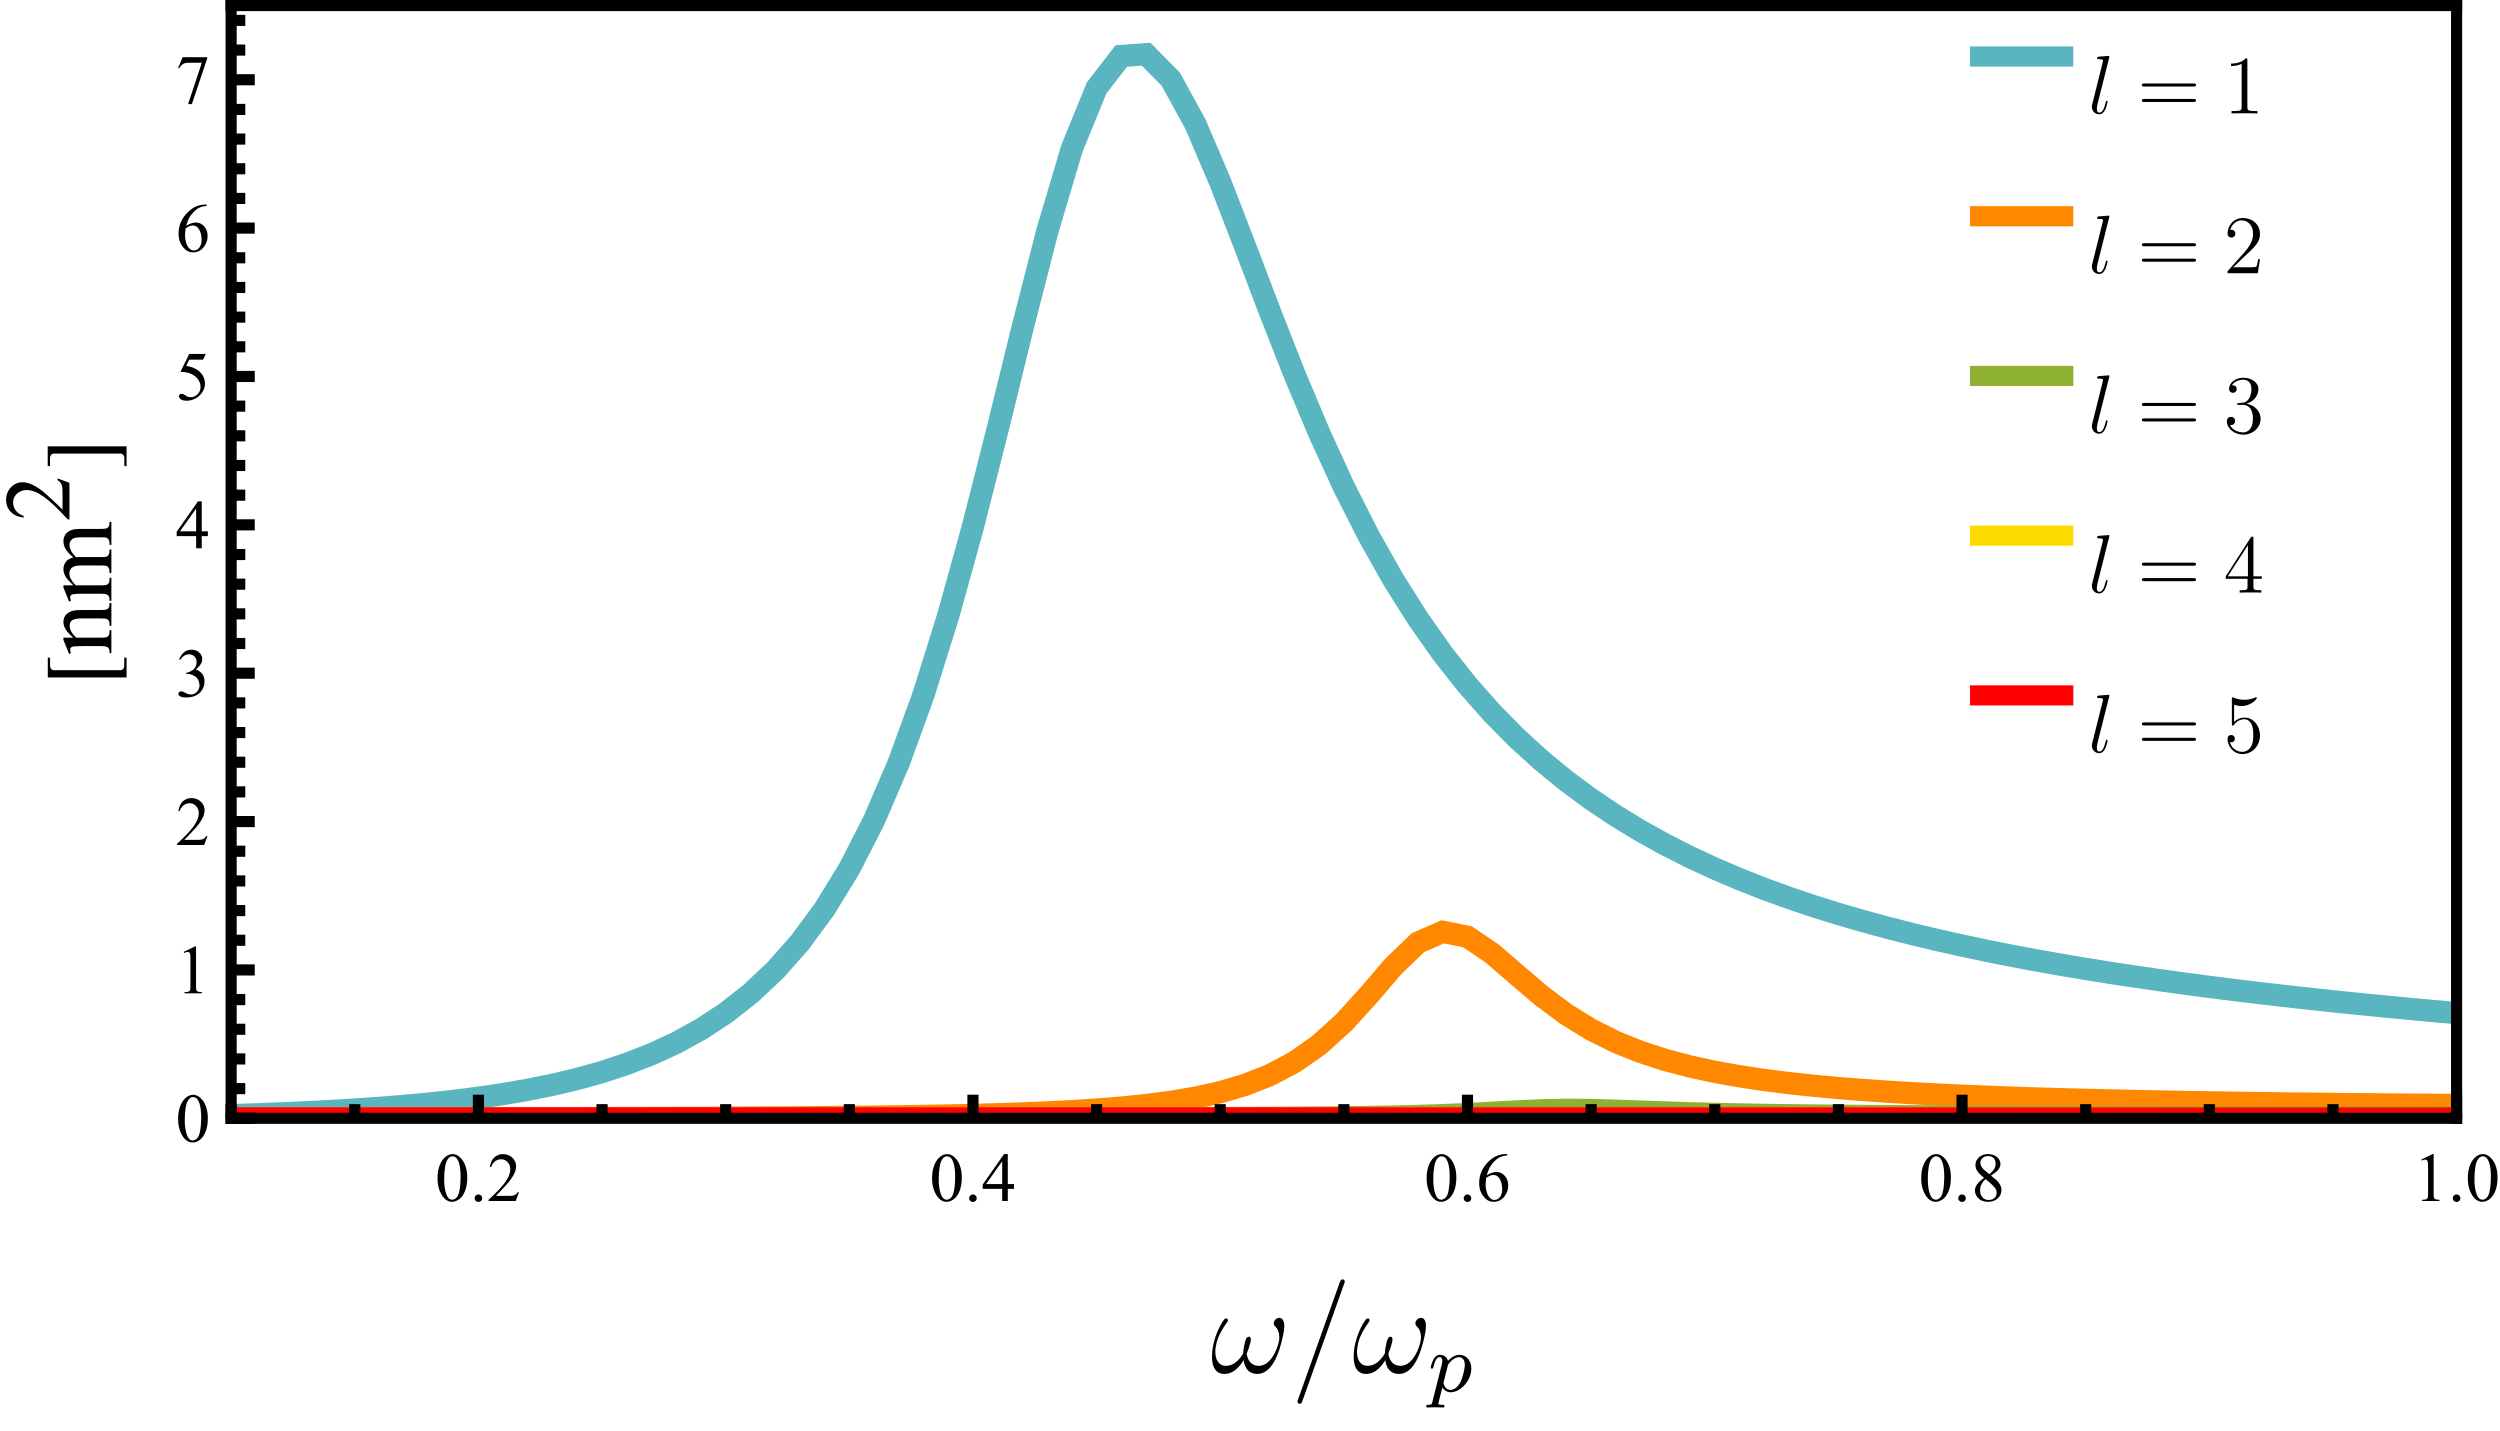 <?xml version="1.0" encoding="UTF-8"?>
<svg xmlns="http://www.w3.org/2000/svg" xmlns:xlink="http://www.w3.org/1999/xlink" width="360pt" height="206pt" viewBox="0 0 360 206" version="1.1">
<defs>
<g>
<symbol overflow="visible" id="glyph0-0">
<path style="stroke:none;" d="M 1.387 0 L 1.387 -6.25 L 6.387 -6.25 L 6.387 0 Z M 1.543 -0.156 L 6.23 -0.156 L 6.23 -6.094 L 1.543 -6.094 Z M 1.543 -0.156 "/>
</symbol>
<symbol overflow="visible" id="glyph0-1">
<path style="stroke:none;" d="M 0.363 -3.273 C 0.363 -4.027 0.477 -4.676 0.703 -5.223 C 0.93 -5.762 1.23 -6.168 1.613 -6.441 C 1.902 -6.648 2.207 -6.754 2.52 -6.758 C 3.027 -6.754 3.48 -6.496 3.887 -5.98 C 4.387 -5.336 4.641 -4.469 4.645 -3.375 C 4.641 -2.605 4.531 -1.949 4.312 -1.414 C 4.09 -0.875 3.805 -0.488 3.465 -0.246 C 3.117 -0.004 2.789 0.117 2.473 0.117 C 1.84 0.117 1.312 -0.254 0.895 -1 C 0.539 -1.629 0.363 -2.387 0.363 -3.273 Z M 1.32 -3.148 C 1.316 -2.234 1.43 -1.492 1.656 -0.918 C 1.84 -0.43 2.117 -0.188 2.484 -0.191 C 2.66 -0.188 2.84 -0.266 3.031 -0.426 C 3.219 -0.582 3.363 -0.848 3.461 -1.223 C 3.609 -1.781 3.684 -2.57 3.688 -3.59 C 3.684 -4.344 3.605 -4.973 3.453 -5.48 C 3.332 -5.848 3.184 -6.113 3 -6.273 C 2.863 -6.379 2.699 -6.434 2.516 -6.438 C 2.289 -6.434 2.094 -6.332 1.926 -6.137 C 1.688 -5.863 1.527 -5.441 1.445 -4.863 C 1.359 -4.285 1.316 -3.711 1.32 -3.148 Z M 1.32 -3.148 "/>
</symbol>
<symbol overflow="visible" id="glyph0-2">
<path style="stroke:none;" d="M 1.25 -0.949 C 1.398 -0.949 1.527 -0.895 1.637 -0.789 C 1.738 -0.68 1.793 -0.551 1.793 -0.406 C 1.793 -0.25 1.738 -0.121 1.633 -0.02 C 1.527 0.086 1.398 0.133 1.25 0.137 C 1.098 0.133 0.973 0.086 0.867 -0.02 C 0.758 -0.121 0.703 -0.25 0.707 -0.406 C 0.703 -0.555 0.758 -0.684 0.867 -0.793 C 0.973 -0.895 1.098 -0.949 1.25 -0.949 Z M 1.25 -0.949 "/>
</symbol>
<symbol overflow="visible" id="glyph0-3">
<path style="stroke:none;" d="M 4.586 -1.273 L 4.121 0 L 0.215 0 L 0.215 -0.18 C 1.359 -1.227 2.168 -2.082 2.641 -2.75 C 3.105 -3.41 3.34 -4.02 3.344 -4.57 C 3.34 -4.988 3.211 -5.332 2.957 -5.605 C 2.699 -5.875 2.391 -6.012 2.035 -6.012 C 1.707 -6.012 1.418 -5.914 1.16 -5.727 C 0.902 -5.531 0.711 -5.254 0.586 -4.887 L 0.406 -4.887 C 0.484 -5.488 0.695 -5.949 1.031 -6.273 C 1.367 -6.594 1.789 -6.754 2.297 -6.758 C 2.832 -6.754 3.277 -6.582 3.641 -6.238 C 3.996 -5.891 4.176 -5.484 4.18 -5.02 C 4.176 -4.68 4.098 -4.344 3.945 -4.016 C 3.703 -3.484 3.312 -2.926 2.773 -2.34 C 1.961 -1.449 1.457 -0.918 1.254 -0.738 L 2.984 -0.738 C 3.332 -0.738 3.578 -0.75 3.723 -0.777 C 3.863 -0.801 3.992 -0.852 4.105 -0.934 C 4.219 -1.012 4.32 -1.125 4.406 -1.273 Z M 4.586 -1.273 "/>
</symbol>
<symbol overflow="visible" id="glyph0-4">
<path style="stroke:none;" d="M 4.652 -2.441 L 4.652 -1.75 L 3.766 -1.75 L 3.766 0 L 2.961 0 L 2.961 -1.75 L 0.156 -1.75 L 0.156 -2.375 L 3.227 -6.758 L 3.766 -6.758 L 3.766 -2.441 Z M 2.961 -2.441 L 2.961 -5.727 L 0.637 -2.441 Z M 2.961 -2.441 "/>
</symbol>
<symbol overflow="visible" id="glyph0-5">
<path style="stroke:none;" d="M 4.484 -6.758 L 4.484 -6.578 C 4.051 -6.535 3.699 -6.449 3.43 -6.32 C 3.156 -6.191 2.891 -5.996 2.625 -5.73 C 2.359 -5.465 2.137 -5.172 1.965 -4.852 C 1.785 -4.527 1.641 -4.141 1.527 -3.695 C 1.992 -4.016 2.465 -4.176 2.941 -4.18 C 3.391 -4.176 3.781 -3.996 4.113 -3.633 C 4.445 -3.266 4.609 -2.797 4.613 -2.227 C 4.609 -1.672 4.445 -1.168 4.113 -0.715 C 3.707 -0.16 3.172 0.117 2.512 0.117 C 2.055 0.117 1.672 -0.031 1.359 -0.332 C 0.738 -0.914 0.426 -1.668 0.43 -2.598 C 0.426 -3.188 0.547 -3.754 0.785 -4.289 C 1.023 -4.82 1.363 -5.293 1.805 -5.707 C 2.242 -6.121 2.664 -6.398 3.07 -6.543 C 3.473 -6.684 3.848 -6.754 4.199 -6.758 Z M 1.445 -3.34 C 1.387 -2.898 1.359 -2.543 1.359 -2.277 C 1.359 -1.961 1.414 -1.621 1.531 -1.258 C 1.641 -0.887 1.812 -0.598 2.047 -0.387 C 2.211 -0.23 2.414 -0.152 2.652 -0.156 C 2.934 -0.152 3.188 -0.285 3.41 -0.555 C 3.633 -0.82 3.742 -1.203 3.746 -1.699 C 3.742 -2.254 3.633 -2.734 3.414 -3.145 C 3.191 -3.547 2.879 -3.75 2.473 -3.754 C 2.348 -3.75 2.211 -3.723 2.07 -3.676 C 1.926 -3.621 1.719 -3.512 1.445 -3.34 Z M 1.445 -3.34 "/>
</symbol>
<symbol overflow="visible" id="glyph0-6">
<path style="stroke:none;" d="M 1.918 -3.336 C 1.391 -3.762 1.055 -4.109 0.906 -4.371 C 0.754 -4.629 0.68 -4.898 0.68 -5.18 C 0.68 -5.609 0.844 -5.977 1.176 -6.289 C 1.508 -6.598 1.949 -6.754 2.5 -6.758 C 3.031 -6.754 3.461 -6.609 3.789 -6.324 C 4.113 -6.031 4.277 -5.703 4.277 -5.332 C 4.277 -5.082 4.188 -4.828 4.012 -4.574 C 3.836 -4.316 3.469 -4.016 2.914 -3.668 C 3.484 -3.223 3.867 -2.871 4.055 -2.621 C 4.301 -2.285 4.422 -1.938 4.426 -1.574 C 4.422 -1.105 4.246 -0.707 3.891 -0.379 C 3.535 -0.047 3.07 0.117 2.496 0.117 C 1.867 0.117 1.375 -0.078 1.027 -0.473 C 0.742 -0.789 0.602 -1.133 0.605 -1.508 C 0.602 -1.797 0.699 -2.09 0.898 -2.379 C 1.094 -2.668 1.434 -2.984 1.918 -3.336 Z M 2.688 -3.859 C 3.074 -4.207 3.32 -4.484 3.43 -4.691 C 3.531 -4.891 3.586 -5.121 3.586 -5.383 C 3.586 -5.723 3.488 -5.988 3.297 -6.184 C 3.102 -6.375 2.84 -6.473 2.512 -6.477 C 2.176 -6.473 1.906 -6.379 1.699 -6.188 C 1.488 -5.992 1.383 -5.766 1.387 -5.512 C 1.383 -5.34 1.426 -5.172 1.516 -5.004 C 1.598 -4.832 1.723 -4.672 1.887 -4.523 Z M 2.148 -3.148 C 1.875 -2.918 1.676 -2.672 1.547 -2.406 C 1.414 -2.137 1.348 -1.848 1.352 -1.535 C 1.348 -1.113 1.461 -0.773 1.695 -0.523 C 1.922 -0.27 2.215 -0.145 2.574 -0.148 C 2.922 -0.145 3.203 -0.246 3.418 -0.445 C 3.625 -0.641 3.73 -0.879 3.734 -1.168 C 3.73 -1.398 3.672 -1.609 3.551 -1.797 C 3.316 -2.141 2.848 -2.59 2.148 -3.148 Z M 2.148 -3.148 "/>
</symbol>
<symbol overflow="visible" id="glyph0-7">
<path style="stroke:none;" d="M 1.172 -5.973 L 2.785 -6.758 L 2.945 -6.758 L 2.945 -1.168 C 2.941 -0.793 2.957 -0.562 2.992 -0.473 C 3.02 -0.379 3.082 -0.309 3.184 -0.262 C 3.277 -0.211 3.477 -0.184 3.781 -0.18 L 3.781 0 L 1.289 0 L 1.289 -0.18 C 1.602 -0.184 1.801 -0.211 1.895 -0.262 C 1.98 -0.305 2.047 -0.367 2.086 -0.449 C 2.121 -0.527 2.137 -0.766 2.141 -1.168 L 2.141 -4.742 C 2.137 -5.219 2.121 -5.527 2.09 -5.668 C 2.062 -5.77 2.02 -5.848 1.965 -5.898 C 1.902 -5.945 1.832 -5.969 1.75 -5.973 C 1.625 -5.969 1.457 -5.918 1.246 -5.82 Z M 1.172 -5.973 "/>
</symbol>
<symbol overflow="visible" id="glyph0-8">
<path style="stroke:none;" d="M 0.508 -5.363 C 0.695 -5.805 0.934 -6.148 1.223 -6.395 C 1.508 -6.633 1.867 -6.754 2.301 -6.758 C 2.828 -6.754 3.234 -6.582 3.52 -6.242 C 3.734 -5.98 3.844 -5.707 3.844 -5.414 C 3.844 -4.93 3.539 -4.43 2.934 -3.922 C 3.34 -3.758 3.648 -3.531 3.859 -3.238 C 4.066 -2.938 4.172 -2.59 4.172 -2.191 C 4.172 -1.617 3.988 -1.121 3.625 -0.703 C 3.145 -0.156 2.457 0.117 1.559 0.117 C 1.113 0.117 0.809 0.062 0.648 -0.047 C 0.484 -0.156 0.402 -0.273 0.406 -0.406 C 0.402 -0.496 0.441 -0.578 0.52 -0.652 C 0.594 -0.723 0.688 -0.762 0.797 -0.762 C 0.875 -0.762 0.957 -0.746 1.047 -0.723 C 1.098 -0.703 1.223 -0.645 1.422 -0.543 C 1.613 -0.438 1.75 -0.379 1.828 -0.363 C 1.945 -0.324 2.07 -0.305 2.211 -0.309 C 2.539 -0.305 2.828 -0.434 3.078 -0.691 C 3.32 -0.949 3.445 -1.254 3.449 -1.605 C 3.445 -1.863 3.387 -2.113 3.277 -2.359 C 3.188 -2.539 3.098 -2.676 3 -2.773 C 2.859 -2.898 2.664 -3.016 2.422 -3.125 C 2.172 -3.227 1.926 -3.281 1.676 -3.285 L 1.52 -3.285 L 1.52 -3.434 C 1.773 -3.465 2.031 -3.555 2.293 -3.711 C 2.547 -3.859 2.734 -4.043 2.855 -4.262 C 2.969 -4.473 3.027 -4.711 3.031 -4.973 C 3.027 -5.305 2.922 -5.574 2.715 -5.781 C 2.504 -5.988 2.246 -6.094 1.934 -6.094 C 1.426 -6.094 1.004 -5.824 0.668 -5.285 Z M 0.508 -5.363 "/>
</symbol>
<symbol overflow="visible" id="glyph0-9">
<path style="stroke:none;" d="M 4.34 -6.621 L 3.961 -5.793 L 1.969 -5.793 L 1.535 -4.902 C 2.395 -4.773 3.078 -4.453 3.586 -3.941 C 4.016 -3.496 4.23 -2.977 4.234 -2.379 C 4.23 -2.027 4.16 -1.703 4.02 -1.41 C 3.879 -1.113 3.699 -0.863 3.484 -0.656 C 3.27 -0.445 3.031 -0.277 2.77 -0.152 C 2.391 0.027 2.008 0.117 1.617 0.117 C 1.219 0.117 0.93 0.051 0.75 -0.086 C 0.57 -0.219 0.48 -0.367 0.48 -0.531 C 0.48 -0.621 0.516 -0.703 0.59 -0.773 C 0.664 -0.844 0.758 -0.879 0.875 -0.879 C 0.953 -0.879 1.027 -0.863 1.094 -0.84 C 1.156 -0.809 1.266 -0.742 1.422 -0.641 C 1.664 -0.469 1.91 -0.387 2.164 -0.387 C 2.539 -0.387 2.875 -0.527 3.164 -0.816 C 3.453 -1.102 3.598 -1.453 3.598 -1.871 C 3.598 -2.27 3.469 -2.645 3.211 -2.992 C 2.953 -3.336 2.598 -3.602 2.148 -3.793 C 1.793 -3.938 1.309 -4.023 0.699 -4.047 L 1.969 -6.621 Z M 4.34 -6.621 "/>
</symbol>
<symbol overflow="visible" id="glyph0-10">
<path style="stroke:none;" d="M 1.008 -6.621 L 4.555 -6.621 L 4.555 -6.438 L 2.348 0.137 L 1.801 0.137 L 3.781 -5.824 L 1.957 -5.824 C 1.59 -5.824 1.328 -5.781 1.172 -5.695 C 0.898 -5.543 0.676 -5.309 0.512 -5 L 0.371 -5.055 Z M 1.008 -6.621 "/>
</symbol>
<symbol overflow="visible" id="glyph1-0">
<path style="stroke:none;" d="M 0 -0.844 L -10.797 -0.844 L -10.797 -5.906 L 0 -5.906 Z M -0.844 -1.688 L -0.844 -5.062 L -9.953 -5.062 L -9.953 -1.688 Z M -0.844 -1.688 "/>
</symbol>
<symbol overflow="visible" id="glyph1-1">
<path style="stroke:none;" d="M 2.188 -4.039 L 2.188 -1.191 L -9.156 -1.191 L -9.156 -4.039 L -8.828 -4.039 L -8.828 -2.855 C -8.824 -2.68 -8.77 -2.535 -8.668 -2.414 C -8.559 -2.293 -8.422 -2.23 -8.258 -2.234 L 1.285 -2.234 C 1.441 -2.23 1.578 -2.293 1.688 -2.414 C 1.797 -2.535 1.852 -2.68 1.852 -2.855 L 1.852 -4.039 Z M 2.188 -4.039 "/>
</symbol>
<symbol overflow="visible" id="glyph1-2">
<path style="stroke:none;" d="M 2.188 -3.309 L 2.188 -0.461 L 1.867 -0.461 L 1.867 -1.648 C 1.863 -1.816 1.809 -1.965 1.703 -2.086 C 1.594 -2.203 1.457 -2.262 1.297 -2.266 L -8.273 -2.266 C -8.438 -2.262 -8.57 -2.203 -8.68 -2.086 C -8.781 -1.965 -8.836 -1.816 -8.84 -1.648 L -8.84 -0.461 L -9.168 -0.461 L -9.168 -3.309 Z M 2.188 -3.309 "/>
</symbol>
<symbol overflow="visible" id="glyph2-0">
<path style="stroke:none;" d="M 0 -2.078 L -9.375 -2.078 L -9.375 -9.578 L 0 -9.578 Z M -0.234 -2.312 L -0.234 -9.344 L -9.141 -9.344 L -9.141 -2.312 Z M -0.234 -2.312 "/>
</symbol>
<symbol overflow="visible" id="glyph2-1">
<path style="stroke:none;" d="M -5.484 -2.426 C -6.43 -3.207 -6.902 -3.953 -6.906 -4.672 C -6.902 -5.035 -6.809 -5.352 -6.629 -5.617 C -6.441 -5.879 -6.141 -6.09 -5.727 -6.246 C -5.43 -6.355 -4.98 -6.41 -4.379 -6.41 L -1.516 -6.41 C -1.09 -6.41 -0.801 -6.441 -0.652 -6.512 C -0.527 -6.559 -0.434 -6.645 -0.363 -6.77 C -0.293 -6.887 -0.258 -7.109 -0.262 -7.434 L 0 -7.434 L 0 -4.117 L -0.262 -4.117 L -0.262 -4.254 C -0.258 -4.566 -0.305 -4.785 -0.406 -4.91 C -0.5 -5.035 -0.641 -5.121 -0.828 -5.172 C -0.898 -5.188 -1.129 -5.195 -1.516 -5.199 L -4.262 -5.199 C -4.871 -5.195 -5.316 -5.117 -5.59 -4.961 C -5.863 -4.801 -6 -4.535 -6.004 -4.16 C -6 -3.578 -5.684 -3 -5.055 -2.426 L -1.516 -2.426 C -1.059 -2.426 -0.777 -2.449 -0.672 -2.504 C -0.527 -2.566 -0.422 -2.66 -0.359 -2.785 C -0.289 -2.902 -0.258 -3.148 -0.262 -3.516 L 0 -3.516 L 0 -0.199 L -0.262 -0.199 L -0.262 -0.344 C -0.258 -0.684 -0.344 -0.914 -0.523 -1.035 C -0.695 -1.152 -1.027 -1.211 -1.516 -1.215 L -4.008 -1.215 C -4.812 -1.211 -5.301 -1.195 -5.477 -1.16 C -5.652 -1.121 -5.773 -1.062 -5.836 -0.992 C -5.898 -0.914 -5.93 -0.812 -5.934 -0.688 C -5.93 -0.547 -5.895 -0.387 -5.824 -0.199 L -6.086 -0.086 L -6.906 -2.109 L -6.906 -2.426 Z M -5.484 -2.426 "/>
</symbol>
<symbol overflow="visible" id="glyph2-2">
<path style="stroke:none;" d="M -5.477 -2.461 C -5.965 -2.945 -6.246 -3.23 -6.32 -3.324 C -6.504 -3.543 -6.648 -3.781 -6.75 -4.035 C -6.852 -4.289 -6.902 -4.539 -6.906 -4.789 C -6.902 -5.203 -6.781 -5.566 -6.539 -5.871 C -6.297 -6.176 -5.941 -6.379 -5.477 -6.48 C -6.059 -6.98 -6.441 -7.402 -6.629 -7.754 C -6.809 -8.098 -6.902 -8.457 -6.906 -8.824 C -6.902 -9.18 -6.809 -9.496 -6.629 -9.773 C -6.441 -10.047 -6.145 -10.266 -5.734 -10.43 C -5.449 -10.535 -5.004 -10.586 -4.402 -10.59 L -1.516 -10.59 C -1.094 -10.586 -0.805 -10.621 -0.652 -10.688 C -0.543 -10.734 -0.453 -10.824 -0.375 -10.957 C -0.297 -11.09 -0.258 -11.305 -0.262 -11.602 L 0 -11.602 L 0 -8.289 L -0.262 -8.289 L -0.262 -8.43 C -0.258 -8.715 -0.316 -8.941 -0.434 -9.105 C -0.512 -9.215 -0.633 -9.293 -0.805 -9.344 C -0.883 -9.363 -1.121 -9.375 -1.516 -9.375 L -4.402 -9.375 C -4.945 -9.375 -5.332 -9.309 -5.559 -9.176 C -5.867 -8.984 -6.023 -8.68 -6.027 -8.262 C -6.023 -8.004 -5.957 -7.742 -5.832 -7.48 C -5.699 -7.219 -5.461 -6.902 -5.113 -6.531 L -5.031 -6.52 L -4.715 -6.531 L -1.516 -6.531 C -1.055 -6.527 -0.77 -6.555 -0.66 -6.609 C -0.547 -6.66 -0.453 -6.754 -0.375 -6.898 C -0.297 -7.039 -0.258 -7.281 -0.262 -7.625 L 0 -7.625 L 0 -4.234 L -0.262 -4.234 C -0.258 -4.602 -0.301 -4.855 -0.395 -4.996 C -0.48 -5.133 -0.613 -5.23 -0.789 -5.289 C -0.871 -5.309 -1.113 -5.32 -1.516 -5.324 L -4.402 -5.324 C -4.945 -5.32 -5.34 -5.238 -5.582 -5.082 C -5.891 -4.863 -6.047 -4.566 -6.051 -4.184 C -6.047 -3.918 -5.977 -3.656 -5.836 -3.398 C -5.621 -2.992 -5.379 -2.68 -5.113 -2.461 L -1.516 -2.461 C -1.074 -2.461 -0.789 -2.488 -0.656 -2.551 C -0.523 -2.609 -0.422 -2.703 -0.359 -2.824 C -0.289 -2.941 -0.258 -3.184 -0.262 -3.551 L 0 -3.551 L 0 -0.234 L -0.262 -0.234 C -0.258 -0.539 -0.289 -0.754 -0.359 -0.879 C -0.422 -1 -0.527 -1.09 -0.676 -1.156 C -0.816 -1.219 -1.098 -1.254 -1.516 -1.254 L -4.078 -1.254 C -4.812 -1.254 -5.289 -1.23 -5.508 -1.188 C -5.668 -1.152 -5.777 -1.098 -5.84 -1.023 C -5.898 -0.949 -5.93 -0.852 -5.934 -0.727 C -5.93 -0.586 -5.895 -0.422 -5.824 -0.234 L -6.086 -0.125 L -6.906 -2.145 L -6.906 -2.461 Z M -5.477 -2.461 "/>
</symbol>
<symbol overflow="visible" id="glyph3-0">
<path style="stroke:none;" d="M 0 -1.871 L -8.438 -1.871 L -8.438 -8.621 L 0 -8.621 Z M -0.211 -2.082 L -0.211 -8.41 L -8.227 -8.41 L -8.227 -2.082 Z M -0.211 -2.082 "/>
</symbol>
<symbol overflow="visible" id="glyph3-1">
<path style="stroke:none;" d="M -1.719 -6.191 L 0 -5.562 L 0 -0.289 L -0.242 -0.289 C -1.656 -1.836 -2.812 -2.93 -3.711 -3.566 C -4.602 -4.195 -5.422 -4.512 -6.168 -4.516 C -6.734 -4.512 -7.199 -4.336 -7.566 -3.992 C -7.926 -3.641 -8.109 -3.227 -8.113 -2.75 C -8.109 -2.305 -7.98 -1.91 -7.727 -1.566 C -7.469 -1.215 -7.094 -0.957 -6.598 -0.789 L -6.598 -0.547 C -7.41 -0.652 -8.031 -0.938 -8.469 -1.395 C -8.898 -1.848 -9.117 -2.414 -9.121 -3.098 C -9.117 -3.82 -8.883 -4.426 -8.422 -4.914 C -7.953 -5.395 -7.406 -5.637 -6.777 -5.641 C -6.32 -5.637 -5.867 -5.531 -5.418 -5.324 C -4.703 -5 -3.949 -4.473 -3.156 -3.742 C -1.957 -2.645 -1.238 -1.961 -0.996 -1.695 L -0.996 -4.027 C -0.996 -4.496 -1.012 -4.828 -1.047 -5.023 C -1.082 -5.211 -1.152 -5.387 -1.262 -5.543 C -1.363 -5.695 -1.516 -5.828 -1.719 -5.945 Z M -1.719 -6.191 "/>
</symbol>
</g>
<clipPath id="clip1">
  <path d="M 33.121 0.719 L 353.762 0.719 L 353.762 161.039 L 33.121 161.039 Z M 33.121 0.719 "/>
</clipPath>
<clipPath id="clip2">
  <path d="M 33.121 119 L 353.762 119 L 353.762 161.039 L 33.121 161.039 Z M 33.121 119 "/>
</clipPath>
<clipPath id="clip3">
  <path d="M 33.121 145 L 353.762 145 L 353.762 161.039 L 33.121 161.039 Z M 33.121 145 "/>
</clipPath>
<clipPath id="clip4">
  <path d="M 33.121 146 L 353.762 146 L 353.762 161.039 L 33.121 161.039 Z M 33.121 146 "/>
</clipPath>
<clipPath id="clip5">
  <path d="M 33.121 158 L 353.762 158 L 353.762 161.039 L 33.121 161.039 Z M 33.121 158 "/>
</clipPath>
<clipPath id="clip6">
  <path d="M 283.441 6 L 298.559 6 L 298.559 11 L 283.441 11 Z M 283.441 6 "/>
</clipPath>
<clipPath id="clip7">
  <path d="M 283.441 29 L 298.559 29 L 298.559 34 L 283.441 34 Z M 283.441 29 "/>
</clipPath>
<clipPath id="clip8">
  <path d="M 283.441 52 L 298.559 52 L 298.559 57 L 283.441 57 Z M 283.441 52 "/>
</clipPath>
<clipPath id="clip9">
  <path d="M 283.441 75 L 298.559 75 L 298.559 80 L 283.441 80 Z M 283.441 75 "/>
</clipPath>
<clipPath id="clip10">
  <path d="M 283.441 98 L 298.559 98 L 298.559 103 L 283.441 103 Z M 283.441 98 "/>
</clipPath>
</defs>
<g id="surface46">
<g clip-path="url(#clip1)" clip-rule="nonzero">
<path style="fill:none;stroke-width:3.205;stroke-linecap:square;stroke-linejoin:miter;stroke:rgb(34.9%,70.999%,74.899%);stroke-opacity:1;stroke-miterlimit:3.25;" d="M 33.281 160.578 L 36.844 160.465 L 40.402 160.328 L 43.965 160.172 L 47.527 159.988 L 51.086 159.777 L 54.648 159.531 L 58.207 159.246 L 61.77 158.91 L 65.328 158.523 L 68.891 158.074 L 72.449 157.547 L 76.012 156.93 L 79.574 156.211 L 83.133 155.363 L 86.695 154.371 L 90.254 153.195 L 93.816 151.809 L 97.375 150.168 L 100.938 148.211 L 104.496 145.879 L 108.059 143.086 L 111.621 139.742 L 115.18 135.723 L 118.742 130.891 L 122.301 125.086 L 125.863 118.125 L 129.422 109.828 L 132.984 100.039 L 136.543 88.676 L 140.105 75.82 L 143.664 61.797 L 147.227 47.293 L 150.789 33.383 L 154.348 21.402 L 157.91 12.664 L 161.469 8.062 L 165.031 7.801 L 168.59 11.398 L 172.152 17.898 L 175.711 26.23 L 179.273 35.441 L 182.836 44.812 L 186.395 53.867 L 189.957 62.344 L 193.516 70.117 L 197.078 77.148 L 200.637 83.469 L 204.199 89.117 L 207.758 94.164 L 211.32 98.668 L 214.879 102.699 L 218.441 106.305 L 222.004 109.547 L 225.562 112.461 L 229.125 115.098 L 232.684 117.48 L 236.246 119.648 L 239.805 121.621 L 243.367 123.426 L 246.926 125.078 L 250.488 126.598 L 254.051 128 L 257.609 129.297 L 261.172 130.496 L 264.73 131.609 L 268.293 132.645 L 271.852 133.613 L 275.414 134.52 L 278.973 135.367 L 282.535 136.164 L 286.098 136.918 L 289.656 137.625 L 293.219 138.293 L 296.777 138.926 L 300.34 139.523 L 303.898 140.094 L 307.461 140.633 L 311.02 141.148 L 314.582 141.641 L 318.141 142.113 L 321.703 142.562 L 325.266 142.992 L 328.824 143.406 L 332.387 143.801 L 335.945 144.184 L 339.508 144.551 L 343.066 144.902 L 346.629 145.242 L 350.188 145.574 L 353.75 145.891 "/>
</g>
<g clip-path="url(#clip2)" clip-rule="nonzero">
<path style="fill:none;stroke-width:3.205;stroke-linecap:square;stroke-linejoin:miter;stroke:rgb(99.998%,53.299%,0%);stroke-opacity:1;stroke-miterlimit:3.25;" d="M 33.281 161.035 L 40.402 161.035 L 43.965 161.031 L 54.648 161.031 L 58.207 161.027 L 61.77 161.027 L 65.328 161.023 L 68.891 161.023 L 72.449 161.02 L 79.574 161.012 L 83.133 161.008 L 86.695 161 L 90.254 160.992 L 93.816 160.984 L 97.375 160.977 L 100.938 160.965 L 104.496 160.949 L 108.059 160.934 L 111.621 160.914 L 115.18 160.891 L 118.742 160.863 L 122.301 160.832 L 125.863 160.793 L 129.422 160.746 L 132.984 160.691 L 136.543 160.625 L 140.105 160.543 L 143.664 160.449 L 147.227 160.328 L 150.789 160.184 L 154.348 160.004 L 157.91 159.777 L 161.469 159.492 L 165.031 159.133 L 168.59 158.668 L 172.152 158.066 L 175.711 157.277 L 179.273 156.227 L 182.836 154.828 L 186.395 152.949 L 189.957 150.453 L 193.516 147.227 L 197.078 143.312 L 200.637 139.16 L 204.199 135.734 L 207.758 134.176 L 211.32 134.902 L 214.879 137.309 L 218.441 140.391 L 222.004 143.426 L 225.562 146.074 L 229.125 148.27 L 232.684 150.047 L 236.246 151.48 L 239.805 152.637 L 243.367 153.574 L 246.926 154.348 L 250.488 154.984 L 254.051 155.52 L 257.609 155.969 L 261.172 156.352 L 264.73 156.68 L 268.293 156.961 L 271.852 157.207 L 275.414 157.422 L 278.973 157.609 L 282.535 157.777 L 286.098 157.926 L 289.656 158.055 L 293.219 158.176 L 296.777 158.281 L 300.34 158.375 L 303.898 158.461 L 307.461 158.539 L 311.02 158.613 L 314.582 158.676 L 318.141 158.734 L 321.703 158.789 L 325.266 158.84 L 328.824 158.887 L 332.387 158.926 L 335.945 158.965 L 339.508 159 L 343.066 159.031 L 346.629 159.062 L 350.188 159.09 L 353.75 159.117 "/>
</g>
<g clip-path="url(#clip3)" clip-rule="nonzero">
<path style="fill:none;stroke-width:3.205;stroke-linecap:square;stroke-linejoin:miter;stroke:rgb(56.017%,69.156%,19.489%);stroke-opacity:1;stroke-miterlimit:3.25;" d="M 33.281 161.035 L 118.742 161.035 L 122.301 161.031 L 140.105 161.031 L 143.664 161.027 L 150.789 161.027 L 154.348 161.023 L 157.91 161.02 L 161.469 161.02 L 165.031 161.016 L 168.59 161.008 L 172.152 161 L 175.711 160.992 L 179.273 160.984 L 182.836 160.969 L 186.395 160.949 L 189.957 160.926 L 193.516 160.891 L 197.078 160.844 L 200.637 160.781 L 204.199 160.695 L 207.758 160.578 L 211.32 160.426 L 214.879 160.238 L 218.441 160.039 L 222.004 159.879 L 225.562 159.805 L 229.125 159.836 L 232.684 159.938 L 236.246 160.066 L 239.805 160.191 L 243.367 160.305 L 246.926 160.398 L 250.488 160.477 L 254.051 160.539 L 257.609 160.59 L 261.172 160.629 L 264.73 160.664 L 268.293 160.695 L 271.852 160.719 L 275.414 160.738 L 278.973 160.758 L 282.535 160.773 L 286.098 160.785 L 289.656 160.797 L 293.219 160.809 L 296.777 160.816 L 300.34 160.824 L 303.898 160.832 L 307.461 160.836 L 311.02 160.844 L 314.582 160.848 L 318.141 160.852 L 325.266 160.859 L 328.824 160.863 L 332.387 160.863 L 335.945 160.867 L 339.508 160.871 L 343.066 160.871 L 346.629 160.875 L 350.188 160.875 L 353.75 160.879 "/>
</g>
<g clip-path="url(#clip4)" clip-rule="nonzero">
<path style="fill:none;stroke-width:3.205;stroke-linecap:square;stroke-linejoin:miter;stroke:rgb(99.998%,86.299%,0%);stroke-opacity:1;stroke-miterlimit:3.25;" d="M 33.281 161.035 L 193.516 161.035 L 197.078 161.031 L 207.758 161.031 L 211.32 161.027 L 214.879 161.027 L 222.004 161.02 L 225.562 161.016 L 229.125 161.008 L 239.805 161.008 L 243.367 161.012 L 246.926 161.012 L 250.488 161.016 L 254.051 161.016 L 257.609 161.02 L 264.73 161.02 L 268.293 161.023 L 286.098 161.023 L 289.656 161.027 L 353.75 161.027 "/>
</g>
<g clip-path="url(#clip5)" clip-rule="nonzero">
<path style="fill:none;stroke-width:3.205;stroke-linecap:square;stroke-linejoin:miter;stroke:rgb(99.998%,0%,0%);stroke-opacity:1;stroke-miterlimit:3.25;" d="M 33.281 161.035 L 353.75 161.035 "/>
</g>
<g clip-path="url(#clip6)" clip-rule="nonzero">
<path style="fill:none;stroke-width:2.903;stroke-linecap:square;stroke-linejoin:miter;stroke:rgb(34.9%,70.999%,74.899%);stroke-opacity:1;stroke-miterlimit:3.25;" d="M 285.133 8.137 L 297.227 8.137 "/>
</g>
<path style=" stroke:none;fill-rule:evenodd;fill:rgb(0%,0%,0%);fill-opacity:1;" d="M 303.5 14.629 C 303.5 14.57 303.453 14.523 303.383 14.523 C 303.273 14.523 303.262 14.582 303.215 14.762 C 303 15.586 302.785 16.219 302.309 16.219 C 301.949 16.219 301.949 15.836 301.949 15.668 C 301.949 15.621 301.949 15.371 302.031 15.035 L 303.715 8.344 C 303.727 8.297 303.75 8.227 303.75 8.164 C 303.75 8.047 303.609 8.047 303.609 8.047 L 302.953 8.105 C 302.75 8.117 302.57 8.141 302.355 8.152 C 302.066 8.176 301.984 8.191 301.984 8.402 C 301.984 8.523 302.105 8.523 302.223 8.523 C 302.832 8.523 302.832 8.633 302.832 8.75 C 302.832 8.797 302.832 8.82 302.773 9.039 L 301.293 14.965 C 301.254 15.094 301.23 15.191 301.23 15.383 C 301.23 15.98 301.676 16.457 302.285 16.457 C 302.676 16.457 302.941 16.195 303.133 15.824 C 303.336 15.43 303.5 14.676 303.5 14.629 Z M 303.5 14.629 "/>
<path style=" stroke:none;fill-rule:evenodd;fill:rgb(0%,0%,0%);fill-opacity:1;" d="M 316.227 12.25 C 316.227 12.023 316.023 12.023 315.848 12.023 L 308.809 12.023 C 308.641 12.023 308.426 12.023 308.426 12.238 C 308.426 12.465 308.629 12.465 308.809 12.465 L 315.848 12.465 C 316.012 12.465 316.227 12.465 316.227 12.25 Z M 316.227 14.473 C 316.227 14.246 316.023 14.246 315.848 14.246 L 308.809 14.246 C 308.641 14.246 308.426 14.246 308.426 14.461 C 308.426 14.688 308.629 14.688 308.809 14.688 L 315.848 14.688 C 316.012 14.688 316.227 14.688 316.227 14.473 Z M 316.227 14.473 "/>
<path style=" stroke:none;fill-rule:evenodd;fill:rgb(0%,0%,0%);fill-opacity:1;" d="M 325.078 16.336 L 325.078 15.992 L 324.707 15.992 C 323.656 15.992 323.621 15.848 323.621 15.418 L 323.621 8.68 C 323.621 8.402 323.621 8.395 323.383 8.395 C 323.094 8.715 322.5 9.156 321.27 9.156 L 321.27 9.504 C 321.543 9.504 322.141 9.504 322.797 9.191 L 322.797 15.418 C 322.797 15.848 322.762 15.992 321.711 15.992 L 321.34 15.992 L 321.34 16.336 C 321.66 16.312 322.82 16.312 323.215 16.312 C 323.609 16.312 324.758 16.312 325.078 16.336 Z M 325.078 16.336 "/>
<g clip-path="url(#clip7)" clip-rule="nonzero">
<path style="fill:none;stroke-width:2.903;stroke-linecap:square;stroke-linejoin:miter;stroke:rgb(99.998%,53.299%,0%);stroke-opacity:1;stroke-miterlimit:3.25;" d="M 285.133 31.137 L 297.227 31.137 "/>
</g>
<path style=" stroke:none;fill-rule:evenodd;fill:rgb(0%,0%,0%);fill-opacity:1;" d="M 303.5 37.629 C 303.5 37.57 303.453 37.523 303.383 37.523 C 303.273 37.523 303.262 37.582 303.215 37.762 C 303 38.586 302.785 39.219 302.309 39.219 C 301.949 39.219 301.949 38.836 301.949 38.668 C 301.949 38.621 301.949 38.371 302.031 38.035 L 303.715 31.344 C 303.727 31.297 303.75 31.227 303.75 31.164 C 303.75 31.047 303.609 31.047 303.609 31.047 L 302.953 31.105 C 302.75 31.117 302.57 31.141 302.355 31.152 C 302.066 31.176 301.984 31.191 301.984 31.402 C 301.984 31.523 302.105 31.523 302.223 31.523 C 302.832 31.523 302.832 31.633 302.832 31.75 C 302.832 31.797 302.832 31.82 302.773 32.039 L 301.293 37.965 C 301.254 38.094 301.23 38.191 301.23 38.383 C 301.23 38.98 301.676 39.457 302.285 39.457 C 302.676 39.457 302.941 39.195 303.133 38.824 C 303.336 38.43 303.5 37.676 303.5 37.629 Z M 303.5 37.629 "/>
<path style=" stroke:none;fill-rule:evenodd;fill:rgb(0%,0%,0%);fill-opacity:1;" d="M 316.227 35.25 C 316.227 35.023 316.023 35.023 315.848 35.023 L 308.809 35.023 C 308.641 35.023 308.426 35.023 308.426 35.238 C 308.426 35.465 308.629 35.465 308.809 35.465 L 315.848 35.465 C 316.012 35.465 316.227 35.465 316.227 35.25 Z M 316.227 37.473 C 316.227 37.246 316.023 37.246 315.848 37.246 L 308.809 37.246 C 308.641 37.246 308.426 37.246 308.426 37.461 C 308.426 37.688 308.629 37.688 308.809 37.688 L 315.848 37.688 C 316.012 37.688 316.227 37.688 316.227 37.473 Z M 316.227 37.473 "/>
<path style=" stroke:none;fill-rule:evenodd;fill:rgb(0%,0%,0%);fill-opacity:1;" d="M 325.438 37.328 L 325.172 37.328 C 325.137 37.531 325.043 38.191 324.922 38.383 C 324.84 38.488 324.156 38.488 323.801 38.488 L 321.59 38.488 C 321.914 38.215 322.641 37.449 322.953 37.164 C 324.766 35.492 325.438 34.867 325.438 33.688 C 325.438 32.312 324.352 31.395 322.965 31.395 C 321.578 31.395 320.766 32.574 320.766 33.602 C 320.766 34.211 321.293 34.211 321.328 34.211 C 321.578 34.211 321.891 34.031 321.891 33.648 C 321.891 33.316 321.66 33.09 321.328 33.09 C 321.219 33.09 321.195 33.09 321.16 33.102 C 321.387 32.289 322.031 31.738 322.809 31.738 C 323.824 31.738 324.445 32.586 324.445 33.688 C 324.445 34.703 323.859 35.586 323.18 36.352 L 320.766 39.051 L 320.766 39.336 L 325.125 39.336 Z M 325.438 37.328 "/>
<g clip-path="url(#clip8)" clip-rule="nonzero">
<path style="fill:none;stroke-width:2.903;stroke-linecap:square;stroke-linejoin:miter;stroke:rgb(56.017%,69.156%,19.489%);stroke-opacity:1;stroke-miterlimit:3.25;" d="M 285.133 54.137 L 297.227 54.137 "/>
</g>
<path style=" stroke:none;fill-rule:evenodd;fill:rgb(0%,0%,0%);fill-opacity:1;" d="M 303.5 60.629 C 303.5 60.57 303.453 60.523 303.383 60.523 C 303.273 60.523 303.262 60.582 303.215 60.762 C 303 61.586 302.785 62.219 302.309 62.219 C 301.949 62.219 301.949 61.836 301.949 61.668 C 301.949 61.621 301.949 61.371 302.031 61.035 L 303.715 54.344 C 303.727 54.297 303.75 54.227 303.75 54.164 C 303.75 54.047 303.609 54.047 303.609 54.047 L 302.953 54.105 C 302.75 54.117 302.57 54.141 302.355 54.152 C 302.066 54.176 301.984 54.191 301.984 54.402 C 301.984 54.523 302.105 54.523 302.223 54.523 C 302.832 54.523 302.832 54.633 302.832 54.75 C 302.832 54.797 302.832 54.82 302.773 55.039 L 301.293 60.965 C 301.254 61.094 301.23 61.191 301.23 61.383 C 301.23 61.98 301.676 62.457 302.285 62.457 C 302.676 62.457 302.941 62.195 303.133 61.824 C 303.336 61.43 303.5 60.676 303.5 60.629 Z M 303.5 60.629 "/>
<path style=" stroke:none;fill-rule:evenodd;fill:rgb(0%,0%,0%);fill-opacity:1;" d="M 316.227 58.25 C 316.227 58.023 316.023 58.023 315.848 58.023 L 308.809 58.023 C 308.641 58.023 308.426 58.023 308.426 58.238 C 308.426 58.465 308.629 58.465 308.809 58.465 L 315.848 58.465 C 316.012 58.465 316.227 58.465 316.227 58.25 Z M 316.227 60.473 C 316.227 60.246 316.023 60.246 315.848 60.246 L 308.809 60.246 C 308.641 60.246 308.426 60.246 308.426 60.461 C 308.426 60.688 308.629 60.688 308.809 60.688 L 315.848 60.688 C 316.012 60.688 316.227 60.688 316.227 60.473 Z M 316.227 60.473 "/>
<path style=" stroke:none;fill-rule:evenodd;fill:rgb(0%,0%,0%);fill-opacity:1;" d="M 325.531 60.293 C 325.531 59.195 324.648 58.336 323.504 58.133 C 324.539 57.832 325.211 56.961 325.211 56.027 C 325.211 55.086 324.23 54.395 323.074 54.395 C 321.879 54.395 320.992 55.121 320.992 55.992 C 320.992 56.469 321.363 56.566 321.543 56.566 C 321.793 56.566 322.082 56.387 322.082 56.027 C 322.082 55.648 321.793 55.48 321.531 55.48 C 321.457 55.48 321.434 55.48 321.398 55.492 C 321.855 54.68 322.977 54.68 323.035 54.68 C 323.43 54.68 324.207 54.859 324.207 56.027 C 324.207 56.258 324.172 56.926 323.824 57.438 C 323.465 57.965 323.059 58 322.738 58.012 L 322.379 58.047 C 322.176 58.059 322.129 58.07 322.129 58.18 C 322.129 58.297 322.188 58.297 322.402 58.297 L 322.953 58.297 C 323.969 58.297 324.422 59.137 324.422 60.281 C 324.422 61.848 323.609 62.266 323.023 62.266 C 322.449 62.266 321.473 61.992 321.125 61.203 C 321.508 61.262 321.855 61.047 321.855 60.617 C 321.855 60.27 321.602 60.031 321.27 60.031 C 320.98 60.031 320.672 60.199 320.672 60.652 C 320.672 61.715 321.734 62.59 323.059 62.59 C 324.48 62.59 325.531 61.5 325.531 60.293 Z M 325.531 60.293 "/>
<g clip-path="url(#clip9)" clip-rule="nonzero">
<path style="fill:none;stroke-width:2.903;stroke-linecap:square;stroke-linejoin:miter;stroke:rgb(99.998%,86.299%,0%);stroke-opacity:1;stroke-miterlimit:3.25;" d="M 285.133 77.137 L 297.227 77.137 "/>
</g>
<path style=" stroke:none;fill-rule:evenodd;fill:rgb(0%,0%,0%);fill-opacity:1;" d="M 303.5 83.629 C 303.5 83.57 303.453 83.523 303.383 83.523 C 303.273 83.523 303.262 83.582 303.215 83.762 C 303 84.586 302.785 85.219 302.309 85.219 C 301.949 85.219 301.949 84.836 301.949 84.668 C 301.949 84.621 301.949 84.371 302.031 84.035 L 303.715 77.344 C 303.727 77.297 303.75 77.227 303.75 77.164 C 303.75 77.047 303.609 77.047 303.609 77.047 L 302.953 77.105 C 302.75 77.117 302.57 77.141 302.355 77.152 C 302.066 77.176 301.984 77.191 301.984 77.402 C 301.984 77.523 302.105 77.523 302.223 77.523 C 302.832 77.523 302.832 77.633 302.832 77.75 C 302.832 77.797 302.832 77.82 302.773 78.039 L 301.293 83.965 C 301.254 84.094 301.23 84.191 301.23 84.383 C 301.23 84.98 301.676 85.457 302.285 85.457 C 302.676 85.457 302.941 85.195 303.133 84.824 C 303.336 84.43 303.5 83.676 303.5 83.629 Z M 303.5 83.629 "/>
<path style=" stroke:none;fill-rule:evenodd;fill:rgb(0%,0%,0%);fill-opacity:1;" d="M 316.227 81.25 C 316.227 81.023 316.023 81.023 315.848 81.023 L 308.809 81.023 C 308.641 81.023 308.426 81.023 308.426 81.238 C 308.426 81.465 308.629 81.465 308.809 81.465 L 315.848 81.465 C 316.012 81.465 316.227 81.465 316.227 81.25 Z M 316.227 83.473 C 316.227 83.246 316.023 83.246 315.848 83.246 L 308.809 83.246 C 308.641 83.246 308.426 83.246 308.426 83.461 C 308.426 83.688 308.629 83.688 308.809 83.688 L 315.848 83.688 C 316.012 83.688 316.227 83.688 316.227 83.473 Z M 316.227 83.473 "/>
<path style=" stroke:none;fill-rule:evenodd;fill:rgb(0%,0%,0%);fill-opacity:1;" d="M 325.699 83.344 L 325.699 82.996 L 324.492 82.996 L 324.492 77.559 C 324.492 77.332 324.492 77.273 324.324 77.273 C 324.23 77.273 324.195 77.273 324.098 77.414 L 320.504 82.996 L 320.504 83.344 L 323.645 83.344 L 323.645 84.43 C 323.645 84.871 323.621 84.992 322.75 84.992 L 322.512 84.992 L 322.512 85.336 C 322.785 85.312 323.727 85.312 324.062 85.312 C 324.398 85.312 325.352 85.312 325.629 85.336 L 325.629 84.992 L 325.391 84.992 C 324.527 84.992 324.492 84.871 324.492 84.43 L 324.492 83.344 Z M 323.703 82.996 L 320.801 82.996 L 323.703 78.492 Z M 323.703 82.996 "/>
<g clip-path="url(#clip10)" clip-rule="nonzero">
<path style="fill:none;stroke-width:2.903;stroke-linecap:square;stroke-linejoin:miter;stroke:rgb(99.998%,0%,0%);stroke-opacity:1;stroke-miterlimit:3.25;" d="M 285.133 100.137 L 297.227 100.137 "/>
</g>
<path style=" stroke:none;fill-rule:evenodd;fill:rgb(0%,0%,0%);fill-opacity:1;" d="M 303.5 106.629 C 303.5 106.57 303.453 106.523 303.383 106.523 C 303.273 106.523 303.262 106.582 303.215 106.762 C 303 107.586 302.785 108.219 302.309 108.219 C 301.949 108.219 301.949 107.836 301.949 107.668 C 301.949 107.621 301.949 107.371 302.031 107.035 L 303.715 100.344 C 303.727 100.297 303.75 100.227 303.75 100.164 C 303.75 100.047 303.609 100.047 303.609 100.047 L 302.953 100.105 C 302.75 100.117 302.57 100.141 302.355 100.152 C 302.066 100.176 301.984 100.191 301.984 100.402 C 301.984 100.523 302.105 100.523 302.223 100.523 C 302.832 100.523 302.832 100.633 302.832 100.75 C 302.832 100.797 302.832 100.82 302.773 101.039 L 301.293 106.965 C 301.254 107.094 301.23 107.191 301.23 107.383 C 301.23 107.98 301.676 108.457 302.285 108.457 C 302.676 108.457 302.941 108.195 303.133 107.824 C 303.336 107.43 303.5 106.676 303.5 106.629 Z M 303.5 106.629 "/>
<path style=" stroke:none;fill-rule:evenodd;fill:rgb(0%,0%,0%);fill-opacity:1;" d="M 316.227 104.25 C 316.227 104.023 316.023 104.023 315.848 104.023 L 308.809 104.023 C 308.641 104.023 308.426 104.023 308.426 104.238 C 308.426 104.465 308.629 104.465 308.809 104.465 L 315.848 104.465 C 316.012 104.465 316.227 104.465 316.227 104.25 Z M 316.227 106.473 C 316.227 106.246 316.023 106.246 315.848 106.246 L 308.809 106.246 C 308.641 106.246 308.426 106.246 308.426 106.461 C 308.426 106.688 308.629 106.688 308.809 106.688 L 315.848 106.688 C 316.012 106.688 316.227 106.688 316.227 106.473 Z M 316.227 106.473 "/>
<path style=" stroke:none;fill-rule:evenodd;fill:rgb(0%,0%,0%);fill-opacity:1;" d="M 325.438 105.938 C 325.438 104.516 324.48 103.332 323.227 103.332 C 322.547 103.332 322.02 103.629 321.711 103.965 L 321.711 101.492 C 322.223 101.656 322.641 101.672 322.773 101.672 C 324.121 101.672 324.984 100.68 324.984 100.512 C 324.984 100.465 324.961 100.402 324.887 100.402 C 324.887 100.402 324.84 100.402 324.73 100.453 C 324.062 100.738 323.488 100.773 323.18 100.773 C 322.391 100.773 321.828 100.535 321.602 100.441 C 321.52 100.402 321.484 100.402 321.484 100.402 C 321.387 100.402 321.387 100.477 321.387 100.668 L 321.387 104.215 C 321.387 104.43 321.387 104.5 321.531 104.5 C 321.59 104.5 321.602 104.492 321.723 104.348 C 322.059 103.855 322.617 103.57 323.215 103.57 C 323.848 103.57 324.156 104.156 324.254 104.359 C 324.457 104.824 324.469 105.41 324.469 105.863 C 324.469 106.32 324.469 107 324.133 107.539 C 323.871 107.969 323.406 108.266 322.879 108.266 C 322.094 108.266 321.316 107.727 321.102 106.855 C 321.16 106.879 321.23 106.891 321.293 106.891 C 321.496 106.891 321.816 106.773 321.816 106.367 C 321.816 106.031 321.59 105.84 321.293 105.84 C 321.078 105.84 320.766 105.949 320.766 106.414 C 320.766 107.43 321.578 108.59 322.906 108.59 C 324.254 108.59 325.438 107.453 325.438 105.938 Z M 325.438 105.938 "/>
<path style="fill:none;stroke-width:1.602;stroke-linecap:square;stroke-linejoin:miter;stroke:rgb(0%,0%,0%);stroke-opacity:1;stroke-miterlimit:3.25;" d="M 353.75 161.035 L 33.281 161.035 "/>
<path style="fill:none;stroke-width:1.602;stroke-linecap:square;stroke-linejoin:miter;stroke:rgb(0%,0%,0%);stroke-opacity:1;stroke-miterlimit:3.25;" d="M 33.281 161.035 L 33.281 0.801 "/>
<path style="fill:none;stroke-width:1.602;stroke-linecap:square;stroke-linejoin:miter;stroke:rgb(0%,0%,0%);stroke-opacity:1;stroke-miterlimit:3.25;" d="M 33.281 0.801 L 353.75 0.801 "/>
<path style="fill:none;stroke-width:1.602;stroke-linecap:square;stroke-linejoin:miter;stroke:rgb(0%,0%,0%);stroke-opacity:1;stroke-miterlimit:3.25;" d="M 353.75 0.801 L 353.75 161.035 "/>
<path style="fill:none;stroke-width:1.602;stroke-linecap:butt;stroke-linejoin:miter;stroke:rgb(0%,0%,0%);stroke-opacity:1;stroke-miterlimit:3.25;" d="M 33.281 161.035 L 33.281 158.996 "/>
<path style="fill:none;stroke-width:1.602;stroke-linecap:butt;stroke-linejoin:miter;stroke:rgb(0%,0%,0%);stroke-opacity:1;stroke-miterlimit:3.25;" d="M 51.086 161.035 L 51.086 158.996 "/>
<path style="fill:none;stroke-width:1.602;stroke-linecap:butt;stroke-linejoin:miter;stroke:rgb(0%,0%,0%);stroke-opacity:1;stroke-miterlimit:3.25;" d="M 68.891 161.035 L 68.891 157.637 "/>
<g style="fill:rgb(0%,0%,0%);fill-opacity:1;">
  <use xlink:href="#glyph0-1" x="62.64" y="172.946"/>
  <use xlink:href="#glyph0-2" x="67.64" y="172.946"/>
  <use xlink:href="#glyph0-3" x="70.14" y="172.946"/>
</g>
<path style="fill:none;stroke-width:1.602;stroke-linecap:butt;stroke-linejoin:miter;stroke:rgb(0%,0%,0%);stroke-opacity:1;stroke-miterlimit:3.25;" d="M 86.695 161.035 L 86.695 158.996 "/>
<path style="fill:none;stroke-width:1.602;stroke-linecap:butt;stroke-linejoin:miter;stroke:rgb(0%,0%,0%);stroke-opacity:1;stroke-miterlimit:3.25;" d="M 104.496 161.035 L 104.496 158.996 "/>
<path style="fill:none;stroke-width:1.602;stroke-linecap:butt;stroke-linejoin:miter;stroke:rgb(0%,0%,0%);stroke-opacity:1;stroke-miterlimit:3.25;" d="M 122.301 161.035 L 122.301 158.996 "/>
<path style="fill:none;stroke-width:1.602;stroke-linecap:butt;stroke-linejoin:miter;stroke:rgb(0%,0%,0%);stroke-opacity:1;stroke-miterlimit:3.25;" d="M 140.105 161.035 L 140.105 157.637 "/>
<g style="fill:rgb(0%,0%,0%);fill-opacity:1;">
  <use xlink:href="#glyph0-1" x="133.855" y="172.946"/>
  <use xlink:href="#glyph0-2" x="138.855" y="172.946"/>
  <use xlink:href="#glyph0-4" x="141.355" y="172.946"/>
</g>
<path style="fill:none;stroke-width:1.602;stroke-linecap:butt;stroke-linejoin:miter;stroke:rgb(0%,0%,0%);stroke-opacity:1;stroke-miterlimit:3.25;" d="M 157.91 161.035 L 157.91 158.996 "/>
<path style="fill:none;stroke-width:1.602;stroke-linecap:butt;stroke-linejoin:miter;stroke:rgb(0%,0%,0%);stroke-opacity:1;stroke-miterlimit:3.25;" d="M 175.711 161.035 L 175.711 158.996 "/>
<path style="fill:none;stroke-width:1.602;stroke-linecap:butt;stroke-linejoin:miter;stroke:rgb(0%,0%,0%);stroke-opacity:1;stroke-miterlimit:3.25;" d="M 193.516 161.035 L 193.516 158.996 "/>
<path style="fill:none;stroke-width:1.602;stroke-linecap:butt;stroke-linejoin:miter;stroke:rgb(0%,0%,0%);stroke-opacity:1;stroke-miterlimit:3.25;" d="M 211.32 161.035 L 211.32 157.637 "/>
<g style="fill:rgb(0%,0%,0%);fill-opacity:1;">
  <use xlink:href="#glyph0-1" x="205.07" y="172.946"/>
  <use xlink:href="#glyph0-2" x="210.07" y="172.946"/>
  <use xlink:href="#glyph0-5" x="212.57" y="172.946"/>
</g>
<path style="fill:none;stroke-width:1.602;stroke-linecap:butt;stroke-linejoin:miter;stroke:rgb(0%,0%,0%);stroke-opacity:1;stroke-miterlimit:3.25;" d="M 229.125 161.035 L 229.125 158.996 "/>
<path style="fill:none;stroke-width:1.602;stroke-linecap:butt;stroke-linejoin:miter;stroke:rgb(0%,0%,0%);stroke-opacity:1;stroke-miterlimit:3.25;" d="M 246.926 161.035 L 246.926 158.996 "/>
<path style="fill:none;stroke-width:1.602;stroke-linecap:butt;stroke-linejoin:miter;stroke:rgb(0%,0%,0%);stroke-opacity:1;stroke-miterlimit:3.25;" d="M 264.73 161.035 L 264.73 158.996 "/>
<path style="fill:none;stroke-width:1.602;stroke-linecap:butt;stroke-linejoin:miter;stroke:rgb(0%,0%,0%);stroke-opacity:1;stroke-miterlimit:3.25;" d="M 282.535 161.035 L 282.535 157.637 "/>
<g style="fill:rgb(0%,0%,0%);fill-opacity:1;">
  <use xlink:href="#glyph0-1" x="276.285" y="172.946"/>
  <use xlink:href="#glyph0-2" x="281.285" y="172.946"/>
  <use xlink:href="#glyph0-6" x="283.785" y="172.946"/>
</g>
<path style="fill:none;stroke-width:1.602;stroke-linecap:butt;stroke-linejoin:miter;stroke:rgb(0%,0%,0%);stroke-opacity:1;stroke-miterlimit:3.25;" d="M 300.34 161.035 L 300.34 158.996 "/>
<path style="fill:none;stroke-width:1.602;stroke-linecap:butt;stroke-linejoin:miter;stroke:rgb(0%,0%,0%);stroke-opacity:1;stroke-miterlimit:3.25;" d="M 318.141 161.035 L 318.141 158.996 "/>
<path style="fill:none;stroke-width:1.602;stroke-linecap:butt;stroke-linejoin:miter;stroke:rgb(0%,0%,0%);stroke-opacity:1;stroke-miterlimit:3.25;" d="M 335.945 161.035 L 335.945 158.996 "/>
<path style="fill:none;stroke-width:1.602;stroke-linecap:butt;stroke-linejoin:miter;stroke:rgb(0%,0%,0%);stroke-opacity:1;stroke-miterlimit:3.25;" d="M 353.75 161.035 L 353.75 157.637 "/>
<g style="fill:rgb(0%,0%,0%);fill-opacity:1;">
  <use xlink:href="#glyph0-7" x="347.5" y="172.946"/>
  <use xlink:href="#glyph0-2" x="352.5" y="172.946"/>
  <use xlink:href="#glyph0-1" x="355" y="172.946"/>
</g>
<path style="fill:none;stroke-width:1.602;stroke-linecap:butt;stroke-linejoin:miter;stroke:rgb(0%,0%,0%);stroke-opacity:1;stroke-miterlimit:3.25;" d="M 33.281 161.035 L 36.684 161.035 "/>
<g style="fill:rgb(0%,0%,0%);fill-opacity:1;">
  <use xlink:href="#glyph0-1" x="25.283" y="164.409"/>
</g>
<path style="fill:none;stroke-width:1.602;stroke-linecap:butt;stroke-linejoin:miter;stroke:rgb(0%,0%,0%);stroke-opacity:1;stroke-miterlimit:3.25;" d="M 33.281 156.762 L 35.32 156.762 "/>
<path style="fill:none;stroke-width:1.602;stroke-linecap:butt;stroke-linejoin:miter;stroke:rgb(0%,0%,0%);stroke-opacity:1;stroke-miterlimit:3.25;" d="M 33.281 152.488 L 35.32 152.488 "/>
<path style="fill:none;stroke-width:1.602;stroke-linecap:butt;stroke-linejoin:miter;stroke:rgb(0%,0%,0%);stroke-opacity:1;stroke-miterlimit:3.25;" d="M 33.281 148.215 L 35.32 148.215 "/>
<path style="fill:none;stroke-width:1.602;stroke-linecap:butt;stroke-linejoin:miter;stroke:rgb(0%,0%,0%);stroke-opacity:1;stroke-miterlimit:3.25;" d="M 33.281 143.941 L 35.32 143.941 "/>
<path style="fill:none;stroke-width:1.602;stroke-linecap:butt;stroke-linejoin:miter;stroke:rgb(0%,0%,0%);stroke-opacity:1;stroke-miterlimit:3.25;" d="M 33.281 139.672 L 36.684 139.672 "/>
<g style="fill:rgb(0%,0%,0%);fill-opacity:1;">
  <use xlink:href="#glyph0-7" x="25.283" y="143.044"/>
</g>
<path style="fill:none;stroke-width:1.602;stroke-linecap:butt;stroke-linejoin:miter;stroke:rgb(0%,0%,0%);stroke-opacity:1;stroke-miterlimit:3.25;" d="M 33.281 135.398 L 35.32 135.398 "/>
<path style="fill:none;stroke-width:1.602;stroke-linecap:butt;stroke-linejoin:miter;stroke:rgb(0%,0%,0%);stroke-opacity:1;stroke-miterlimit:3.25;" d="M 33.281 131.125 L 35.32 131.125 "/>
<path style="fill:none;stroke-width:1.602;stroke-linecap:butt;stroke-linejoin:miter;stroke:rgb(0%,0%,0%);stroke-opacity:1;stroke-miterlimit:3.25;" d="M 33.281 126.852 L 35.32 126.852 "/>
<path style="fill:none;stroke-width:1.602;stroke-linecap:butt;stroke-linejoin:miter;stroke:rgb(0%,0%,0%);stroke-opacity:1;stroke-miterlimit:3.25;" d="M 33.281 122.578 L 35.32 122.578 "/>
<path style="fill:none;stroke-width:1.602;stroke-linecap:butt;stroke-linejoin:miter;stroke:rgb(0%,0%,0%);stroke-opacity:1;stroke-miterlimit:3.25;" d="M 33.281 118.305 L 36.684 118.305 "/>
<g style="fill:rgb(0%,0%,0%);fill-opacity:1;">
  <use xlink:href="#glyph0-3" x="25.283" y="121.68"/>
</g>
<path style="fill:none;stroke-width:1.602;stroke-linecap:butt;stroke-linejoin:miter;stroke:rgb(0%,0%,0%);stroke-opacity:1;stroke-miterlimit:3.25;" d="M 33.281 114.031 L 35.32 114.031 "/>
<path style="fill:none;stroke-width:1.602;stroke-linecap:butt;stroke-linejoin:miter;stroke:rgb(0%,0%,0%);stroke-opacity:1;stroke-miterlimit:3.25;" d="M 33.281 109.762 L 35.32 109.762 "/>
<path style="fill:none;stroke-width:1.602;stroke-linecap:butt;stroke-linejoin:miter;stroke:rgb(0%,0%,0%);stroke-opacity:1;stroke-miterlimit:3.25;" d="M 33.281 105.488 L 35.32 105.488 "/>
<path style="fill:none;stroke-width:1.602;stroke-linecap:butt;stroke-linejoin:miter;stroke:rgb(0%,0%,0%);stroke-opacity:1;stroke-miterlimit:3.25;" d="M 33.281 101.215 L 35.32 101.215 "/>
<path style="fill:none;stroke-width:1.602;stroke-linecap:butt;stroke-linejoin:miter;stroke:rgb(0%,0%,0%);stroke-opacity:1;stroke-miterlimit:3.25;" d="M 33.281 96.941 L 36.684 96.941 "/>
<g style="fill:rgb(0%,0%,0%);fill-opacity:1;">
  <use xlink:href="#glyph0-8" x="25.283" y="100.315"/>
</g>
<path style="fill:none;stroke-width:1.602;stroke-linecap:butt;stroke-linejoin:miter;stroke:rgb(0%,0%,0%);stroke-opacity:1;stroke-miterlimit:3.25;" d="M 33.281 92.668 L 35.32 92.668 "/>
<path style="fill:none;stroke-width:1.602;stroke-linecap:butt;stroke-linejoin:miter;stroke:rgb(0%,0%,0%);stroke-opacity:1;stroke-miterlimit:3.25;" d="M 33.281 88.395 L 35.32 88.395 "/>
<path style="fill:none;stroke-width:1.602;stroke-linecap:butt;stroke-linejoin:miter;stroke:rgb(0%,0%,0%);stroke-opacity:1;stroke-miterlimit:3.25;" d="M 33.281 84.121 L 35.32 84.121 "/>
<path style="fill:none;stroke-width:1.602;stroke-linecap:butt;stroke-linejoin:miter;stroke:rgb(0%,0%,0%);stroke-opacity:1;stroke-miterlimit:3.25;" d="M 33.281 79.852 L 35.32 79.852 "/>
<path style="fill:none;stroke-width:1.602;stroke-linecap:butt;stroke-linejoin:miter;stroke:rgb(0%,0%,0%);stroke-opacity:1;stroke-miterlimit:3.25;" d="M 33.281 75.578 L 36.684 75.578 "/>
<g style="fill:rgb(0%,0%,0%);fill-opacity:1;">
  <use xlink:href="#glyph0-4" x="25.283" y="78.951"/>
</g>
<path style="fill:none;stroke-width:1.602;stroke-linecap:butt;stroke-linejoin:miter;stroke:rgb(0%,0%,0%);stroke-opacity:1;stroke-miterlimit:3.25;" d="M 33.281 71.305 L 35.32 71.305 "/>
<path style="fill:none;stroke-width:1.602;stroke-linecap:butt;stroke-linejoin:miter;stroke:rgb(0%,0%,0%);stroke-opacity:1;stroke-miterlimit:3.25;" d="M 33.281 67.031 L 35.32 67.031 "/>
<path style="fill:none;stroke-width:1.602;stroke-linecap:butt;stroke-linejoin:miter;stroke:rgb(0%,0%,0%);stroke-opacity:1;stroke-miterlimit:3.25;" d="M 33.281 62.758 L 35.32 62.758 "/>
<path style="fill:none;stroke-width:1.602;stroke-linecap:butt;stroke-linejoin:miter;stroke:rgb(0%,0%,0%);stroke-opacity:1;stroke-miterlimit:3.25;" d="M 33.281 58.484 L 35.32 58.484 "/>
<path style="fill:none;stroke-width:1.602;stroke-linecap:butt;stroke-linejoin:miter;stroke:rgb(0%,0%,0%);stroke-opacity:1;stroke-miterlimit:3.25;" d="M 33.281 54.211 L 36.684 54.211 "/>
<g style="fill:rgb(0%,0%,0%);fill-opacity:1;">
  <use xlink:href="#glyph0-9" x="25.283" y="57.586"/>
</g>
<path style="fill:none;stroke-width:1.602;stroke-linecap:butt;stroke-linejoin:miter;stroke:rgb(0%,0%,0%);stroke-opacity:1;stroke-miterlimit:3.25;" d="M 33.281 49.941 L 35.32 49.941 "/>
<path style="fill:none;stroke-width:1.602;stroke-linecap:butt;stroke-linejoin:miter;stroke:rgb(0%,0%,0%);stroke-opacity:1;stroke-miterlimit:3.25;" d="M 33.281 45.668 L 35.32 45.668 "/>
<path style="fill:none;stroke-width:1.602;stroke-linecap:butt;stroke-linejoin:miter;stroke:rgb(0%,0%,0%);stroke-opacity:1;stroke-miterlimit:3.25;" d="M 33.281 41.395 L 35.32 41.395 "/>
<path style="fill:none;stroke-width:1.602;stroke-linecap:butt;stroke-linejoin:miter;stroke:rgb(0%,0%,0%);stroke-opacity:1;stroke-miterlimit:3.25;" d="M 33.281 37.121 L 35.32 37.121 "/>
<path style="fill:none;stroke-width:1.602;stroke-linecap:butt;stroke-linejoin:miter;stroke:rgb(0%,0%,0%);stroke-opacity:1;stroke-miterlimit:3.25;" d="M 33.281 32.848 L 36.684 32.848 "/>
<g style="fill:rgb(0%,0%,0%);fill-opacity:1;">
  <use xlink:href="#glyph0-5" x="25.283" y="36.222"/>
</g>
<path style="fill:none;stroke-width:1.602;stroke-linecap:butt;stroke-linejoin:miter;stroke:rgb(0%,0%,0%);stroke-opacity:1;stroke-miterlimit:3.25;" d="M 33.281 28.574 L 35.32 28.574 "/>
<path style="fill:none;stroke-width:1.602;stroke-linecap:butt;stroke-linejoin:miter;stroke:rgb(0%,0%,0%);stroke-opacity:1;stroke-miterlimit:3.25;" d="M 33.281 24.301 L 35.32 24.301 "/>
<path style="fill:none;stroke-width:1.602;stroke-linecap:butt;stroke-linejoin:miter;stroke:rgb(0%,0%,0%);stroke-opacity:1;stroke-miterlimit:3.25;" d="M 33.281 20.027 L 35.32 20.027 "/>
<path style="fill:none;stroke-width:1.602;stroke-linecap:butt;stroke-linejoin:miter;stroke:rgb(0%,0%,0%);stroke-opacity:1;stroke-miterlimit:3.25;" d="M 33.281 15.758 L 35.32 15.758 "/>
<path style="fill:none;stroke-width:1.602;stroke-linecap:butt;stroke-linejoin:miter;stroke:rgb(0%,0%,0%);stroke-opacity:1;stroke-miterlimit:3.25;" d="M 33.281 11.484 L 36.684 11.484 "/>
<g style="fill:rgb(0%,0%,0%);fill-opacity:1;">
  <use xlink:href="#glyph0-10" x="25.283" y="14.857"/>
</g>
<path style="fill:none;stroke-width:1.602;stroke-linecap:butt;stroke-linejoin:miter;stroke:rgb(0%,0%,0%);stroke-opacity:1;stroke-miterlimit:3.25;" d="M 33.281 7.211 L 35.32 7.211 "/>
<path style="fill:none;stroke-width:1.602;stroke-linecap:butt;stroke-linejoin:miter;stroke:rgb(0%,0%,0%);stroke-opacity:1;stroke-miterlimit:3.25;" d="M 33.281 2.938 L 35.32 2.938 "/>
<path style=" stroke:none;fill-rule:evenodd;fill:rgb(0%,0%,0%);fill-opacity:1;" d="M 184.508 193.367 C 184.703 192.598 184.938 191.684 184.938 190.945 C 184.938 190.516 184.848 190.141 184.613 189.91 C 184.508 189.82 184.363 189.766 184.223 189.766 C 184.023 189.766 183.828 189.855 183.664 190.016 C 183.504 190.176 183.414 190.375 183.414 190.551 C 183.414 190.695 183.469 190.84 183.574 190.945 C 184.004 191.344 184.223 191.914 184.223 192.562 C 184.223 192.793 184.184 193.043 184.133 193.293 C 183.719 194.961 182.715 196.68 181.266 196.68 C 180.223 196.68 179.652 195.93 179.523 194.926 C 179.742 194.426 179.918 193.887 180.047 193.367 C 180.082 193.207 180.117 193.023 180.117 192.867 C 180.117 192.648 180.047 192.488 179.828 192.488 C 179.508 192.488 179.363 192.918 179.273 193.293 C 179.133 193.832 179.043 194.371 179.023 194.891 C 178.434 195.914 177.574 196.68 176.551 196.68 C 175.477 196.68 175.008 195.785 175.008 194.656 C 175.008 194.242 175.082 193.816 175.188 193.367 C 175.457 192.293 176.066 191.27 176.766 190.301 C 176.801 190.23 176.82 190.176 176.82 190.105 C 176.82 190.016 176.781 189.926 176.695 189.871 C 176.641 189.855 176.57 189.855 176.57 189.855 C 176.461 189.855 176.355 189.91 176.281 189.996 C 175.547 191.039 175.082 192.164 174.793 193.293 C 174.613 194.012 174.527 194.73 174.527 195.375 C 174.527 196.773 175.008 197.848 176.336 197.848 C 177.484 197.848 178.398 197.004 179.078 195.859 C 179.238 197.023 179.828 197.848 181.047 197.848 C 182.895 197.848 183.969 195.535 184.508 193.367 Z M 184.508 193.367 "/>
<path style=" stroke:none;fill-rule:evenodd;fill:rgb(0%,0%,0%);fill-opacity:1;" d="M 193.652 184.566 C 193.652 184.352 193.477 184.227 193.332 184.227 C 193.242 184.227 193.082 184.227 192.938 184.621 L 186.934 201.484 L 186.828 201.805 C 186.828 202.023 187.004 202.148 187.152 202.148 C 187.258 202.148 187.418 202.129 187.543 201.754 L 193.547 184.891 Z M 193.652 184.566 "/>
<path style=" stroke:none;fill-rule:evenodd;fill:rgb(0%,0%,0%);fill-opacity:1;" d="M 204.906 193.367 C 205.102 192.598 205.336 191.684 205.336 190.945 C 205.336 190.516 205.246 190.141 205.012 189.91 C 204.906 189.82 204.762 189.766 204.621 189.766 C 204.422 189.766 204.227 189.855 204.062 190.016 C 203.902 190.176 203.812 190.375 203.812 190.551 C 203.812 190.695 203.867 190.84 203.973 190.945 C 204.402 191.344 204.621 191.914 204.621 192.562 C 204.621 192.793 204.582 193.043 204.531 193.293 C 204.117 194.961 203.113 196.68 201.66 196.68 C 200.621 196.68 200.051 195.93 199.922 194.926 C 200.141 194.426 200.316 193.887 200.445 193.367 C 200.48 193.207 200.516 193.023 200.516 192.867 C 200.516 192.648 200.445 192.488 200.227 192.488 C 199.906 192.488 199.762 192.918 199.672 193.293 C 199.531 193.832 199.441 194.371 199.422 194.891 C 198.832 195.914 197.973 196.68 196.949 196.68 C 195.875 196.68 195.406 195.785 195.406 194.656 C 195.406 194.242 195.48 193.816 195.586 193.367 C 195.855 192.293 196.465 191.27 197.164 190.301 C 197.199 190.23 197.219 190.176 197.219 190.105 C 197.219 190.016 197.18 189.926 197.094 189.871 C 197.039 189.855 196.969 189.855 196.969 189.855 C 196.859 189.855 196.754 189.91 196.68 189.996 C 195.945 191.039 195.48 192.164 195.191 193.293 C 195.012 194.012 194.926 194.73 194.926 195.375 C 194.926 196.773 195.406 197.848 196.734 197.848 C 197.883 197.848 198.797 197.004 199.477 195.859 C 199.637 197.023 200.227 197.848 201.445 197.848 C 203.293 197.848 204.367 195.535 204.906 193.367 Z M 204.906 193.367 "/>
<path style=" stroke:none;fill-rule:evenodd;fill:rgb(0%,0%,0%);fill-opacity:1;" d="M 211.871 197.059 C 211.871 195.875 211.105 195.098 210.152 195.098 C 209.434 195.098 208.859 195.59 208.512 195.949 C 208.262 195.098 207.461 195.098 207.344 195.098 C 206.91 195.098 206.613 195.375 206.422 195.742 C 206.148 196.281 206.016 196.891 206.016 196.926 C 206.016 197.035 206.102 197.082 206.195 197.082 C 206.352 197.082 206.363 197.035 206.445 196.723 C 206.602 196.113 206.816 195.434 207.309 195.434 C 207.605 195.434 207.691 195.707 207.691 195.996 C 207.691 196.113 207.641 196.398 207.617 196.496 L 206.277 201.812 C 206.184 202.195 206.16 202.293 205.68 202.293 C 205.516 202.293 205.371 202.293 205.371 202.52 C 205.371 202.625 205.48 202.684 205.539 202.684 C 205.656 202.684 205.703 202.648 206.59 202.648 C 207.449 202.648 207.703 202.684 207.785 202.684 C 207.832 202.684 208.012 202.684 208.012 202.457 C 208.012 202.293 207.844 202.293 207.703 202.293 C 207.129 202.293 207.129 202.219 207.129 202.109 C 207.129 202.027 207.344 201.18 207.703 199.781 C 207.855 200.055 208.227 200.488 208.871 200.488 C 210.34 200.488 211.871 198.789 211.871 197.059 Z M 210.938 196.559 C 210.938 196.996 210.676 198.277 210.316 198.984 C 210.008 199.625 209.434 200.152 208.871 200.152 C 208.059 200.152 207.867 199.223 207.867 199.137 C 207.867 199.137 207.891 198.984 207.902 198.945 L 208.477 196.688 C 208.539 196.484 208.539 196.461 208.715 196.246 C 209.172 195.707 209.684 195.434 210.117 195.434 C 210.711 195.434 210.938 196.02 210.938 196.559 Z M 210.938 196.559 "/>
<g style="fill:rgb(0%,0%,0%);fill-opacity:1;">
  <use xlink:href="#glyph1-1" x="16.038" y="98.747"/>
</g>
<g style="fill:rgb(0%,0%,0%);fill-opacity:1;">
  <use xlink:href="#glyph2-1" x="16.038" y="94.252"/>
  <use xlink:href="#glyph2-2" x="16.038" y="86.752"/>
</g>
<g style="fill:rgb(0%,0%,0%);fill-opacity:1;">
  <use xlink:href="#glyph3-1" x="10" y="75.084"/>
</g>
<g style="fill:rgb(0%,0%,0%);fill-opacity:1;">
  <use xlink:href="#glyph1-2" x="16.038" y="67.584"/>
</g>
</g>
</svg>
